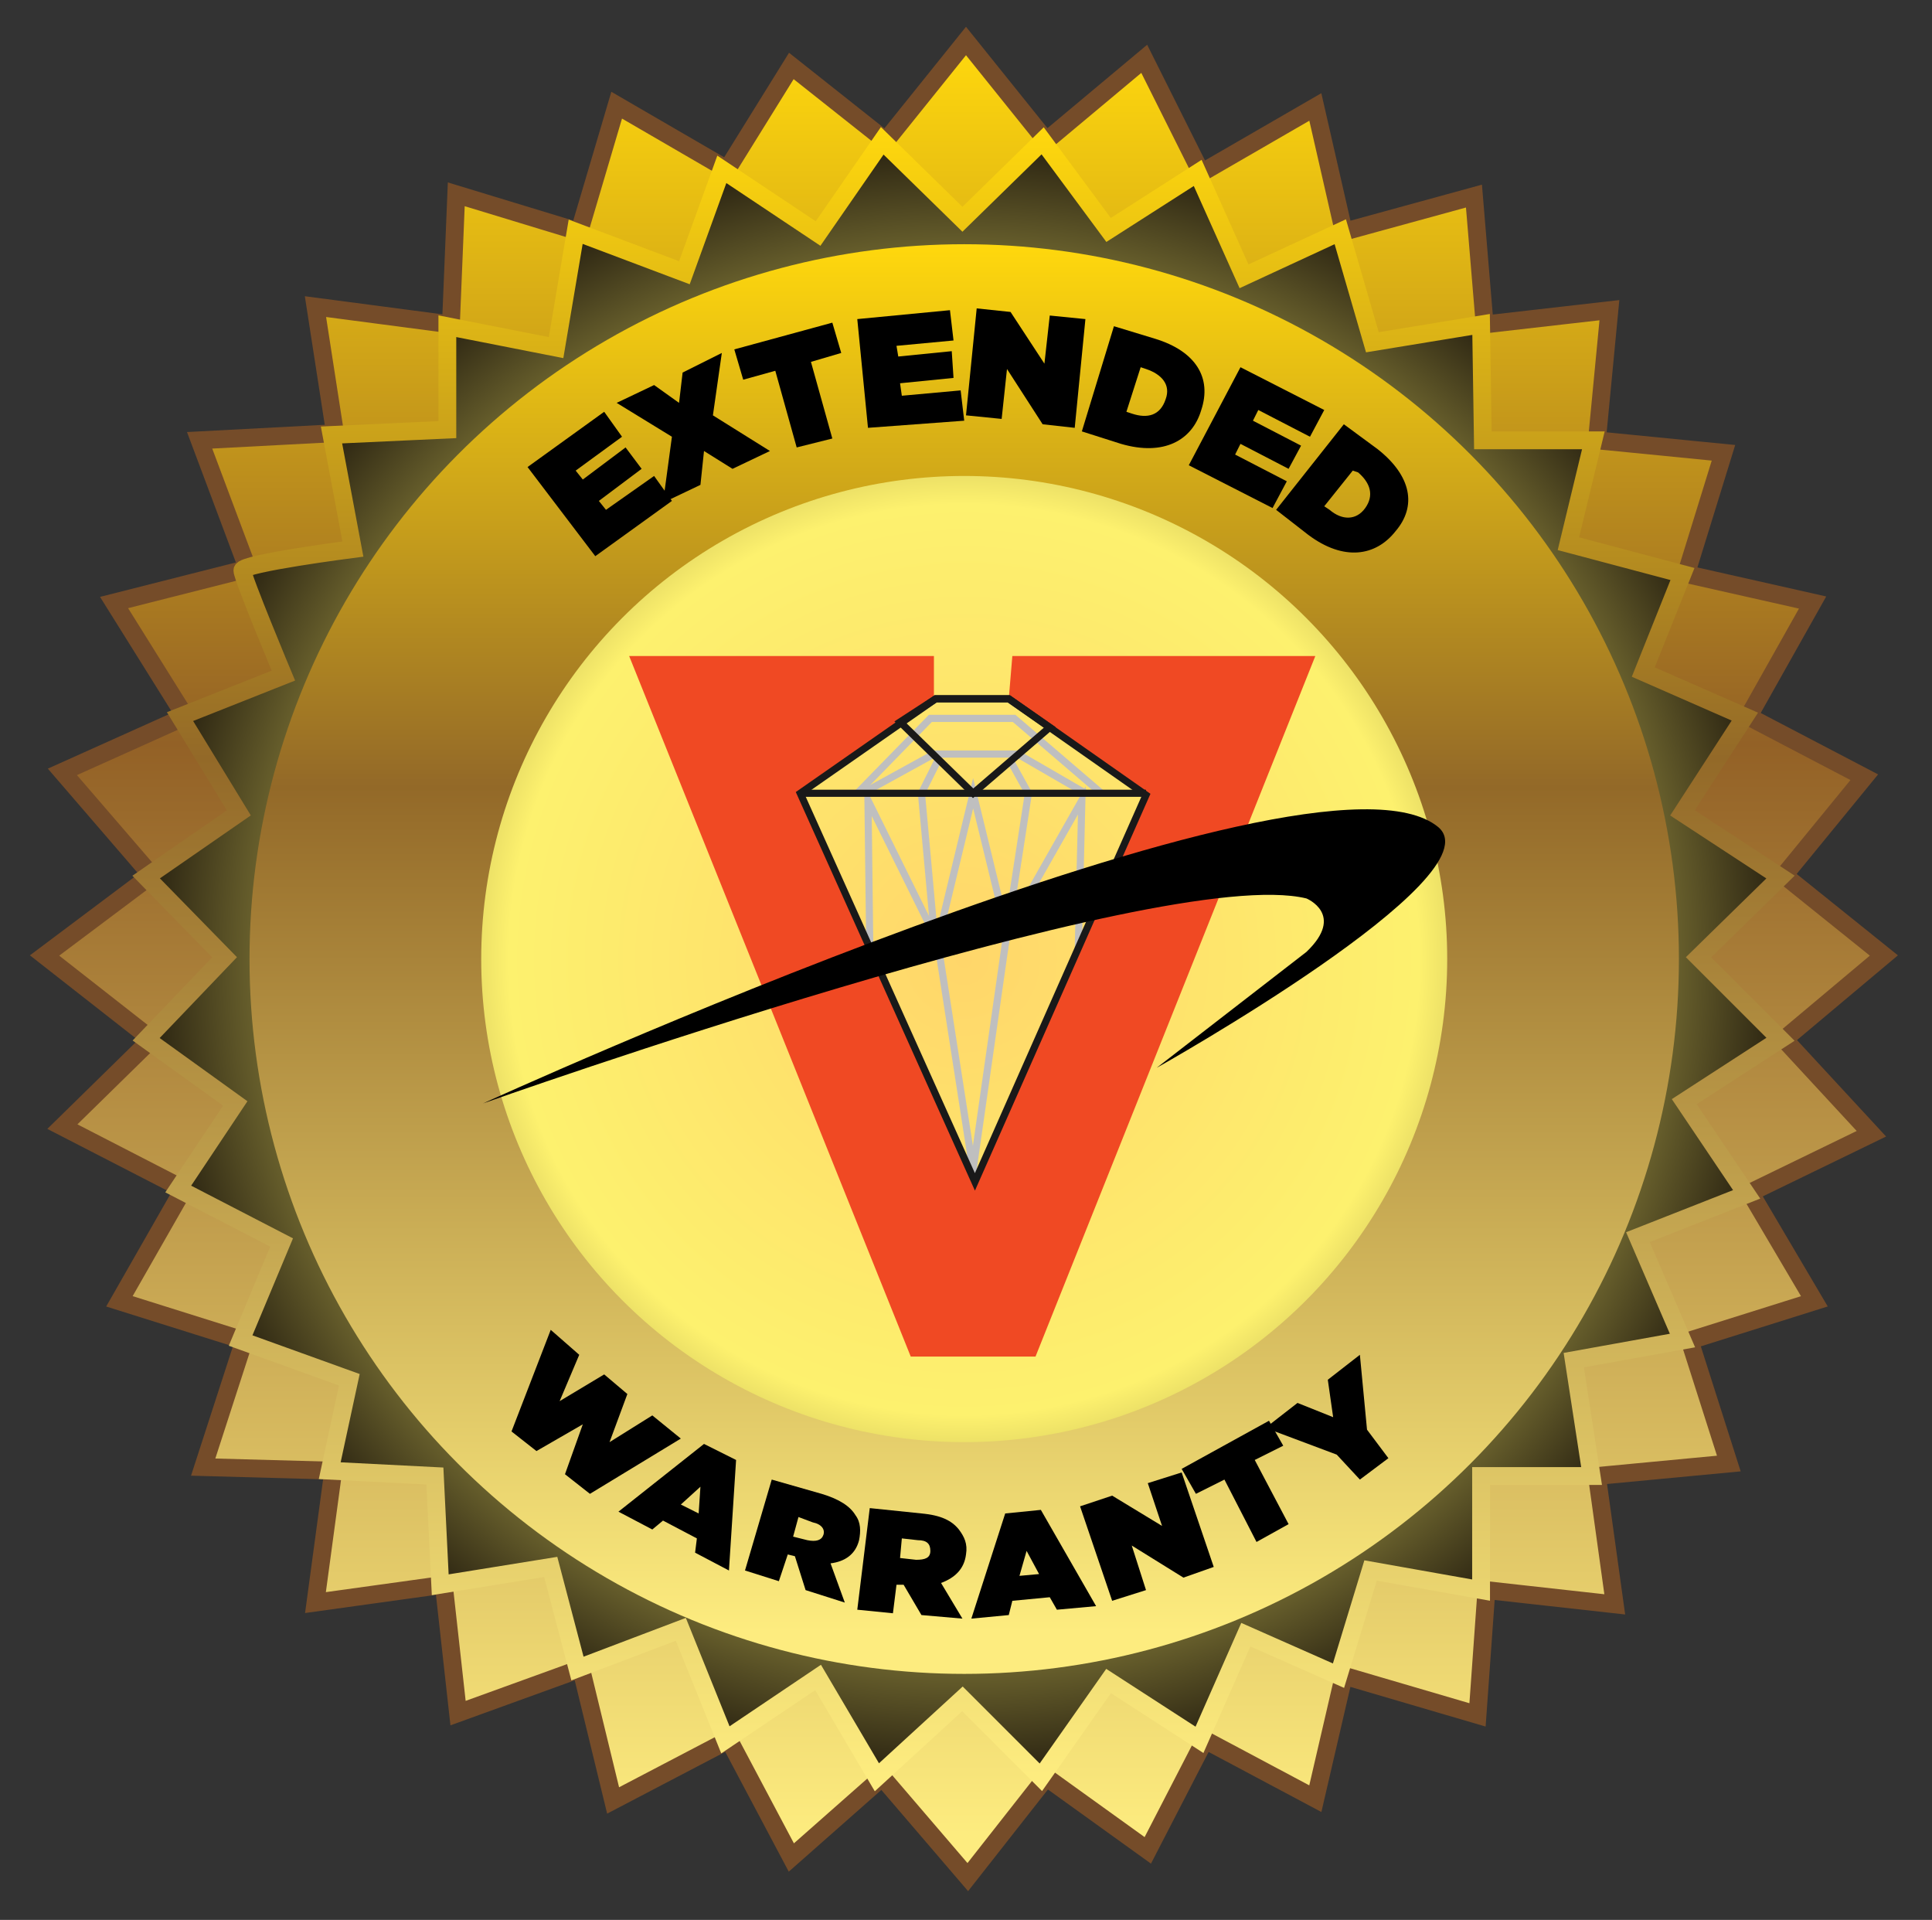 <?xml version="1.0" encoding="utf-8"?>
<!-- Generator: Adobe Illustrator 18.1.1, SVG Export Plug-In . SVG Version: 6.00 Build 0)  -->
<svg version="1.1" id="Layer_1" xmlns="http://www.w3.org/2000/svg" xmlns:xlink="http://www.w3.org/1999/xlink" x="0px" y="0px"
	 viewBox="0 0 108.4 107.7" enable-background="new 0 0 108.4 107.7" xml:space="preserve">
<rect x="0" y="0" width="108.4" height="107.7" fill="#333333" stroke="none"/>
<linearGradient id="SVGID_1_" gradientUnits="userSpaceOnUse" x1="54.094" y1="2.476" x2="54.094" y2="106.035">
	<stop  offset="0" style="stop-color:#FFD80D"/>
	<stop  offset="0.379" style="stop-color:#936126"/>
	<stop  offset="0.97" style="stop-color:#FDEC7F"/>
</linearGradient>
<polygon fill="url(#SVGID_1_)" stroke="#754C29" stroke-miterlimit="10" points="44.4,3.7 49.7,7.9 54.2,2.3 58.7,7.9 64.2,3.3 
	67.4,9.7 73.8,6 75.4,13 82.7,11 83.3,18.2 90.3,17.4 89.6,24.7 96.7,25.4 94.6,32.2 101.7,33.8 98.1,40.2 104.6,43.6 100.1,49.1 
	105.7,53.6 100.1,58.3 105,63.6 98.2,66.9 101.8,73 94.8,75.2 97,82.1 89.6,82.8 90.6,90 83.4,89.2 82.9,96.2 75.4,94 73.8,100.9 
	67.6,97.6 64.4,103.8 58.7,99.7 54.3,105.3 49.5,99.7 44.4,104.2 40.9,97.6 34.4,101 32.6,93.6 25.7,96.1 24.9,88.9 17.7,89.9 
	18.7,82.5 11.4,82.3 13.7,75.2 6.7,73 10.3,66.7 3.5,63.2 8.5,58.3 2.5,53.6 8.5,49.1 3.5,43.3 10.4,40.2 6.4,33.8 13.9,31.9 
	11.2,24.7 18.8,24.3 17.7,17.2 25.3,18.2 25.6,10.9 32.5,13 34.6,5.9 40.8,9.5 "/>
<radialGradient id="SVGID_2_" cx="54.094" cy="53.833" r="45.877" gradientUnits="userSpaceOnUse">
	<stop  offset="0" style="stop-color:#FFD66A"/>
	<stop  offset="0.557" style="stop-color:#FDF16E"/>
	<stop  offset="1" style="stop-color:#2A2311"/>
</radialGradient>
<linearGradient id="SVGID_3_" gradientUnits="userSpaceOnUse" x1="54.103" y1="7.139" x2="54.103" y2="100.541">
	<stop  offset="0" style="stop-color:#FFD80D"/>
	<stop  offset="0.379" style="stop-color:#936928"/>
	<stop  offset="0.99" style="stop-color:#FDEC7F"/>
</linearGradient>
<path fill="url(#SVGID_2_)" stroke="url(#SVGID_3_)" stroke-miterlimit="10" d="M54,95.3l4.4,4.4l3.8-5.4l5.1,3.3l2.6-5.9l5.2,2.3
	l1.8-5.9l6.2,1.1v-6.4h6.2l-1-6.5l6.1-1.1l-2.5-5.8L98,67l-3.5-5.2l5.4-3.5l-4.6-4.6l4.6-4.5l-5.5-3.6l3.5-5.4l-5.7-2.5l2.2-5.5
	l-6.4-1.7l1.4-5.8h-6.2l-0.1-6.5l-6.1,1L75.2,13l-5.4,2.5l-2.6-5.8l-5,3.2l-3.7-5L54,12.3l-4.5-4.4l-3.6,5.2l-5.4-3.6l-2.1,5.8
	L32.3,13l-1.1,6.5l-6.1-1.2v5.8l-6.5,0.3l1.2,6.4c0,0-6.2,0.8-6.2,1.2c0,0.4,2.3,5.9,2.3,5.9l-5.8,2.3l3.3,5.4l-5.2,3.6l4.4,4.5
	l-4.4,4.6l5,3.6l-3.2,4.8l5.8,3l-2.3,5.5l6.1,2.2l-1.1,5.1l5.9,0.3l0.3,6.1l6.2-1l1.5,5.7l5.8-2.2l2.5,6.2l5.2-3.5l3.3,5.6L54,95.3z
	"/>
<linearGradient id="SVGID_4_" gradientUnits="userSpaceOnUse" x1="54.094" y1="13.732" x2="54.094" y2="93.934">
	<stop  offset="0" style="stop-color:#FFD80D"/>
	<stop  offset="0.379" style="stop-color:#936928"/>
	<stop  offset="0.97" style="stop-color:#FDEC7F"/>
</linearGradient>
<circle fill="none" stroke="url(#SVGID_4_)" stroke-width="13" stroke-miterlimit="10" cx="54.1" cy="53.8" r="33.6"/>
<g>
	<path d="M30.9,74.6l1.6,1.4l-1.1,2.6l2.5-1.5l1.3,1.1l-1,2.7l2.4-1.5l1.6,1.3l-5.1,3.1l-1.4-1.1l1-2.8l-2.6,1.5l-1.4-1.1L30.9,74.6
		z"/>
	<path d="M39.5,81l1.8,0.9l-0.4,6.2l-1.9-1l0.1-0.8l-1.9-1l-0.6,0.5l-1.9-1L39.5,81z M39.2,84.9l0.1-1.5l-1.1,1L39.2,84.9z"/>
	<path d="M43.3,83l2.8,0.8c1,0.3,1.6,0.7,1.9,1.2c0.3,0.4,0.3,0.9,0.2,1.4l0,0c-0.2,0.8-0.8,1.2-1.6,1.3l0.8,2.2l-2.2-0.7l-0.6-1.9
		l-0.4-0.1l-0.5,1.5l-1.9-0.6L43.3,83z M45.3,86.4c0.5,0.1,0.8,0,0.9-0.3l0,0c0.1-0.3-0.1-0.6-0.6-0.7l-0.8-0.3l-0.3,1.1L45.3,86.4z
		"/>
	<path d="M48.8,84.6l2.9,0.3c1.1,0.1,1.7,0.4,2.1,0.9c0.3,0.4,0.5,0.8,0.4,1.4l0,0c-0.1,0.8-0.6,1.3-1.4,1.6l1.2,2l-2.3-0.2l-1-1.7
		l-0.4,0l-0.2,1.6l-2-0.2L48.8,84.6z M51.4,87.5c0.5,0,0.8-0.1,0.8-0.5l0,0c0-0.4-0.2-0.6-0.7-0.6l-0.9-0.1l-0.1,1.1L51.4,87.5z"/>
	<path d="M56.4,84.9l2-0.2l3.1,5.4l-2.2,0.2l-0.4-0.7l-2.1,0.2l-0.2,0.8l-2.1,0.2L56.4,84.9z M58.3,88.3L57.6,87l-0.4,1.4L58.3,88.3
		z"/>
	<path d="M60.6,84.5l1.8-0.6l2.8,1.7l-0.8-2.4l1.9-0.6l1.8,5.3l-1.7,0.6l-2.9-1.8l0.8,2.5l-1.9,0.6L60.6,84.5z"/>
	<path d="M68.7,83l-1.6,0.8l-0.8-1.4l4.9-2.7l0.8,1.4l-1.6,0.8l1.9,3.6l-1.8,1L68.7,83z"/>
	<path d="M75,81.6l-4-1.5l1.8-1.4l2,0.8l-0.3-2.1l1.8-1.4l0.4,4.2l1.2,1.6l-1.6,1.2L75,81.6z"/>
</g>
<g>
	<path d="M29.6,26.2l4.3-3.1l1,1.4l-2.6,1.9l0.4,0.5l2.4-1.8l0.9,1.2l-2.4,1.8l0.4,0.5l2.7-1.9l1,1.4l-4.3,3.1L29.6,26.2z"/>
	<path d="M40.5,19.8L40,23.3l3.2,2l-2.1,1l-1.6-1l-0.2,1.9l-2.1,1l0.5-3.7l-3.1-1.9l2.1-1l1.4,1l0.2-1.7L40.5,19.8z"/>
	<path d="M43.5,20.8l-1.8,0.5l-0.5-1.7l5.5-1.5l0.5,1.7l-1.7,0.5l1.2,4.3l-2,0.5L43.5,20.8z"/>
	<path d="M48.1,17.9l5.2-0.5l0.2,1.7l-3.2,0.3l0.1,0.6l3-0.3l0.1,1.5l-3,0.3l0.1,0.7l3.3-0.3l0.2,1.7L48.7,24L48.1,17.9z"/>
	<path d="M54.8,17.3l1.9,0.2l1.9,2.9l0.3-2.7l2,0.2l-0.6,6.1l-1.8-0.2l-2-3.1l-0.3,2.8l-2-0.2L54.8,17.3z"/>
	<path d="M62.5,18.3l2.3,0.7c2.3,0.7,3.2,2.2,2.6,4l0,0c-0.5,1.7-2.1,2.6-4.5,1.9l-2.2-0.7L62.5,18.3z M64,20.6l-0.8,2.5l0.3,0.1
		c0.9,0.3,1.6,0.1,1.9-0.8l0,0c0.3-0.8-0.2-1.4-1.1-1.7L64,20.6z"/>
	<path d="M69.6,20.6l4.7,2.4l-0.8,1.5L70.6,23l-0.3,0.6L73,25l-0.7,1.3l-2.7-1.4l-0.3,0.6l2.9,1.5l-0.8,1.5l-4.7-2.4L69.6,20.6z"/>
	<path d="M75.4,23.8l1.9,1.4c1.9,1.5,2.2,3.2,1,4.6l0,0c-1.1,1.4-2.9,1.7-4.9,0.2l-1.8-1.4L75.4,23.8z M75.9,26.4l-1.6,2l0.3,0.2
		c0.7,0.6,1.5,0.6,2-0.1l0,0c0.5-0.7,0.3-1.4-0.4-2L75.9,26.4z"/>
</g>
<polygon fill="#F04923" points="52.4,36.8 35.3,36.8 51.1,76.1 58.1,76.1 73.8,36.8 56.8,36.8 56.6,39.2 64.2,44.6 54.6,66.3 
	44.8,44.5 52.4,39.3 "/>
<g>
	<polyline fill="none" stroke="#BFBFBF" stroke-width="0.4" stroke-miterlimit="10" points="52.6,42.7 51.7,44.5 52.4,52.2 	"/>
	<polyline fill="none" stroke="#BFBFBF" stroke-width="0.4" stroke-miterlimit="10" points="52.6,52.8 54.6,44.5 56.5,52.3 
		57.7,44.5 56.7,42.7 	"/>
	<polyline fill="none" stroke="#BFBFBF" stroke-width="0.4" stroke-miterlimit="10" points="54.6,65.6 56.5,52.3 60.7,44.9 
		60.5,53.2 	"/>
	<polyline fill="none" stroke="#BFBFBF" stroke-width="0.4" stroke-miterlimit="10" points="48.1,44.5 52.2,40.3 56.9,40.3 
		61.8,44.5 	"/>
	<polyline fill="none" stroke="#BFBFBF" stroke-width="0.4" stroke-miterlimit="10" points="54.7,66.3 52.6,52.8 48.7,44.9 
		48.8,53.1 	"/>
	<polyline fill="none" stroke="#BFBFBF" stroke-width="0.4" stroke-miterlimit="10" points="48.4,44.5 52.4,42.3 57.1,42.3 
		60.9,44.5 	"/>
</g>
<g>
	<polygon fill="none" stroke="#191919" stroke-width="0.4" stroke-miterlimit="10" points="52.5,39.2 44.9,44.5 54.7,66.3 
		64.3,44.6 56.6,39.2 	"/>
	<line fill="none" stroke="#191919" stroke-width="0.4" stroke-miterlimit="10" x1="44.9" y1="44.5" x2="64.3" y2="44.5"/>
	<polygon fill="none" stroke="#191919" stroke-width="0.4" stroke-miterlimit="10" points="54.6,44.5 50.5,40.5 52.5,39.2 
		56.6,39.2 58.9,40.8 	"/>
</g>
<path d="M64.9,59.9c0,0,19.1-10.7,15.8-13.5c-7-5.8-53.6,15.5-53.6,15.5s38-13.5,46.2-11.5c0,0,2.2,0.9,0,3L64.9,59.9z"/>
<path fill="none" stroke="#6D6E71" stroke-width="0.2" stroke-miterlimit="10" d="M22.8,63.4"/>
</svg>
